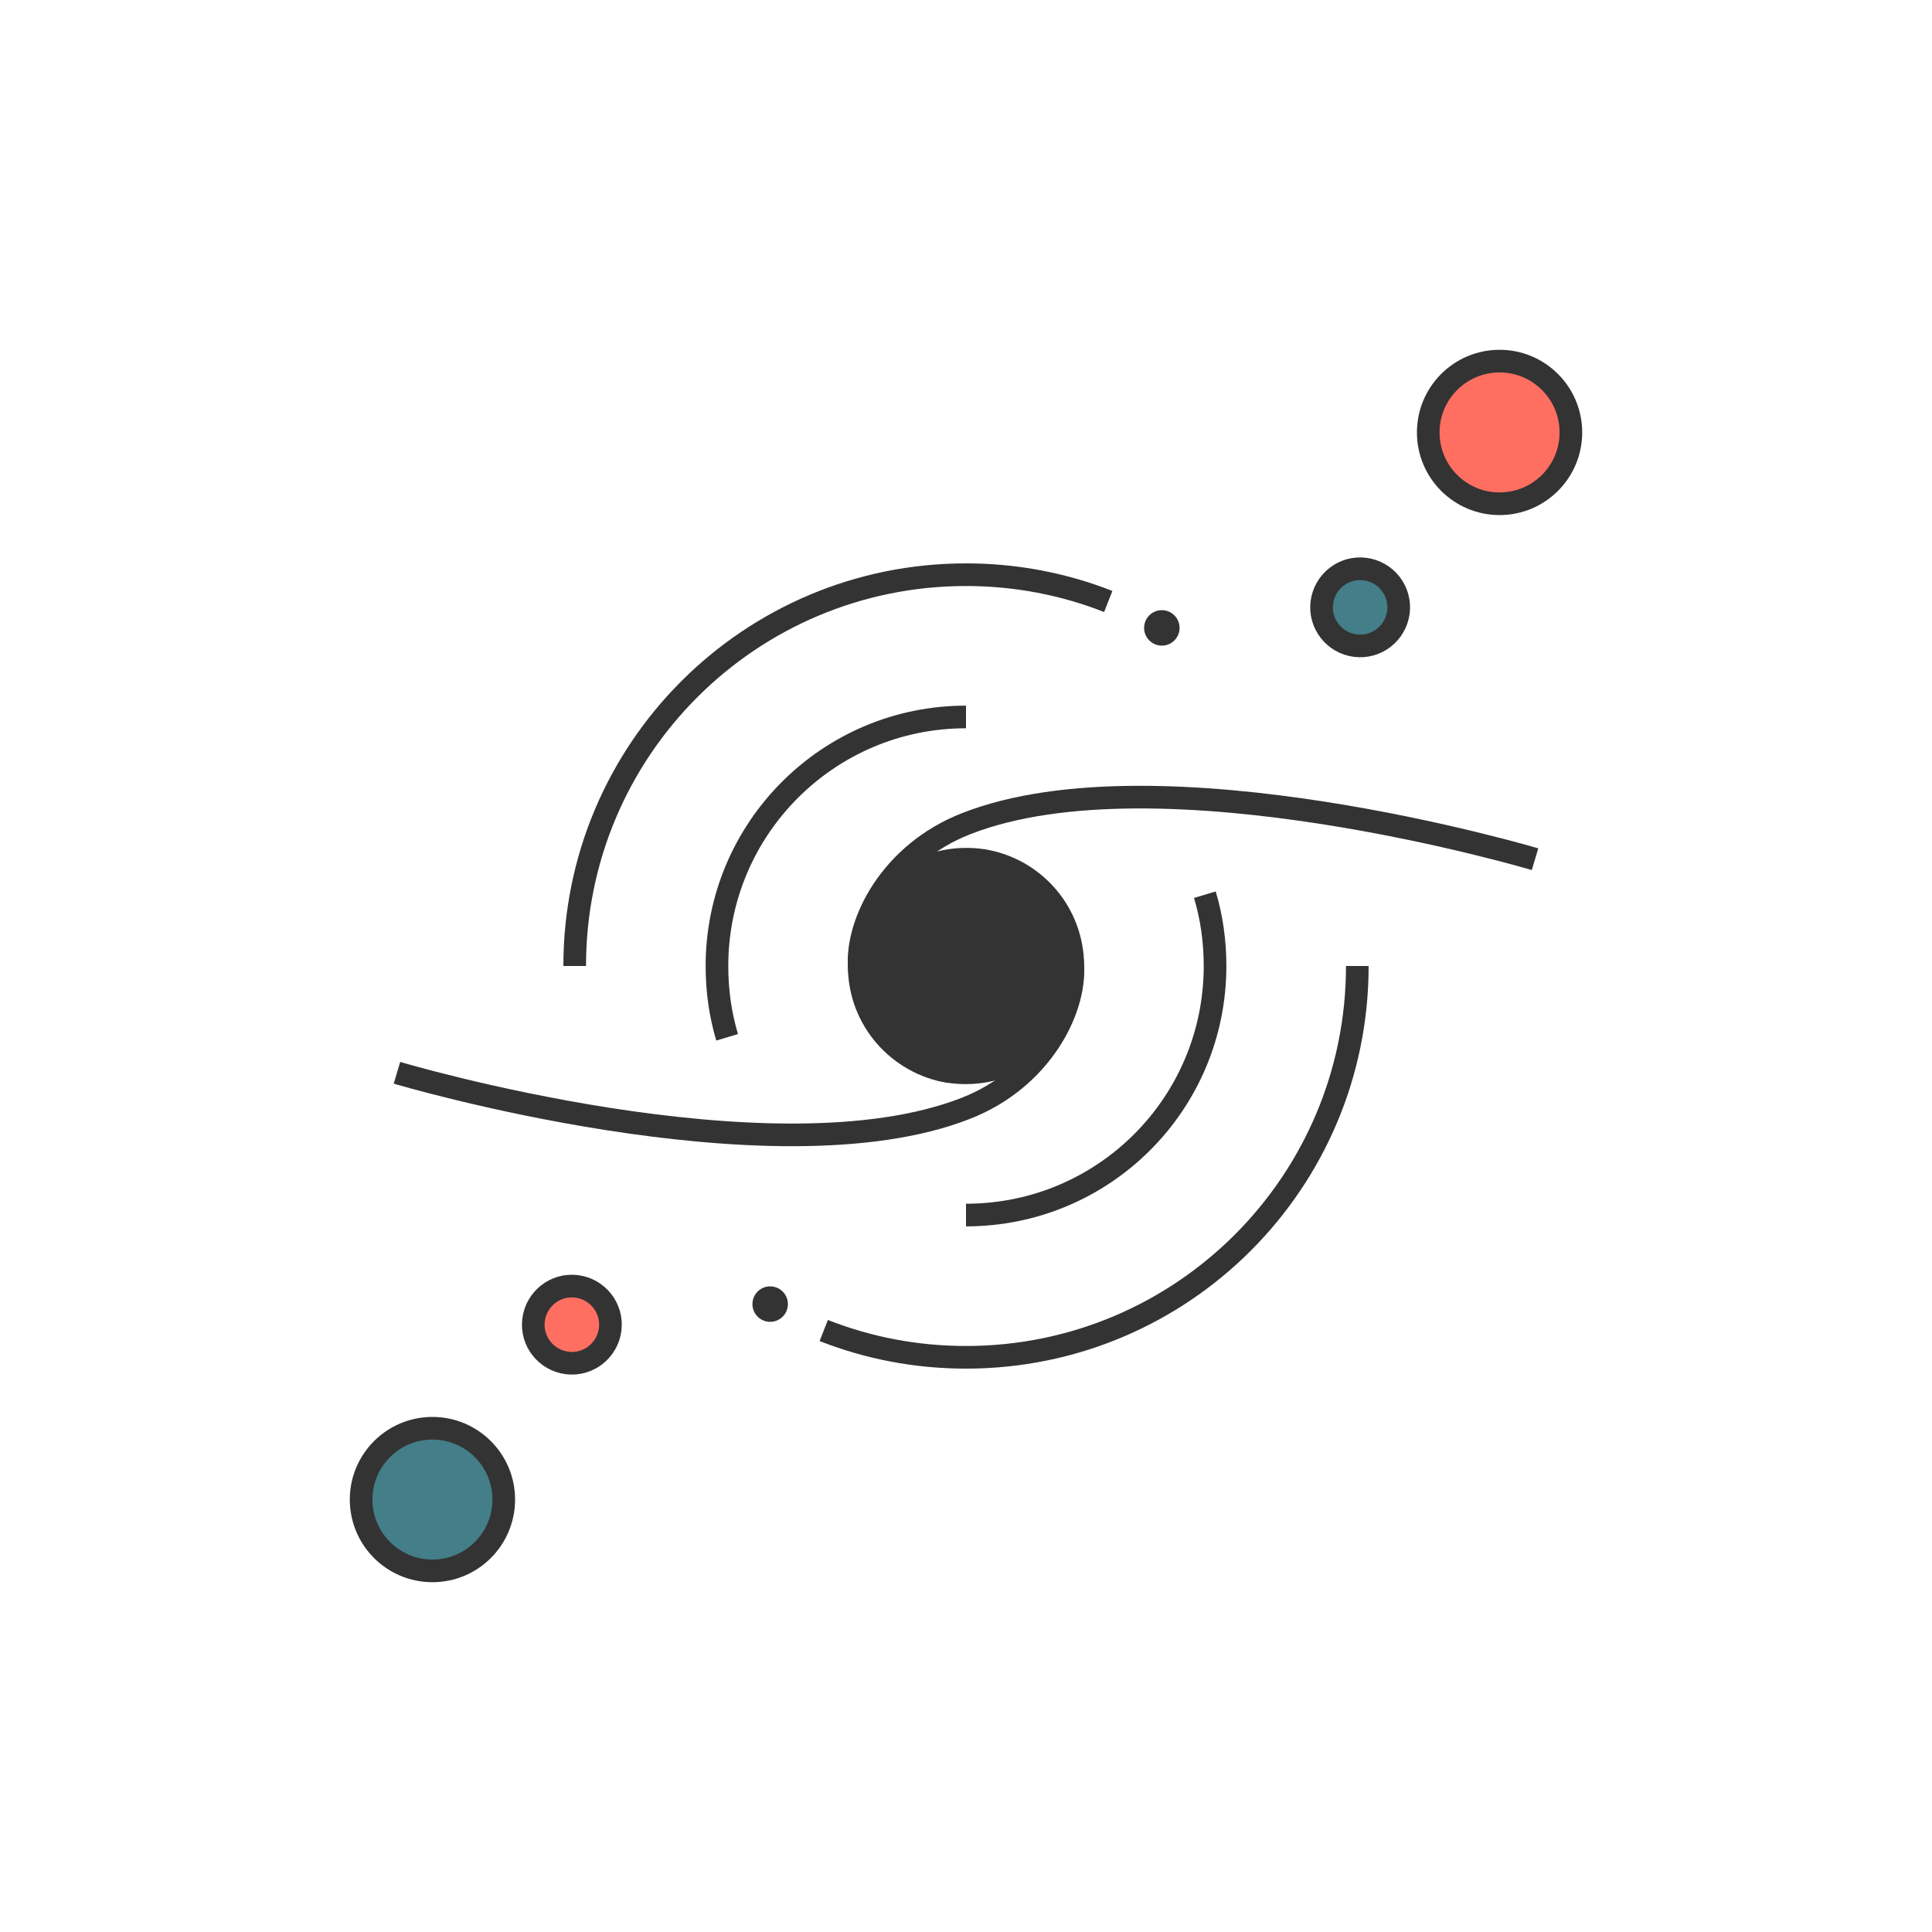 <?xml version="1.0" encoding="utf-8"?>
<!-- Generator: Adobe Illustrator 23.0.4, SVG Export Plug-In . SVG Version: 6.00 Build 0)  -->
<svg version="1.1" id="Capa_1" xmlns="http://www.w3.org/2000/svg" xmlns:xlink="http://www.w3.org/1999/xlink" x="0px" y="0px"
	 viewBox="0 0 512 512" style="enable-background:new 0 0 512 512;" xml:space="preserve">
<style type="text/css">
	.st0{fill:#447E88;}
	.st1{fill:#FF6F61;}
	.st2{fill:#333333;}
	.st3{fill:none;stroke:#333333;stroke-width:6;stroke-miterlimit:10;}
</style>
<g>
	<g id="XMLID_1_">
		<g>
			<path class="st0" d="M361.8,150.8c5.6,0.7,9.6,5.8,8.9,11.4c-0.7,5.6-5.8,9.6-11.4,8.9c-5.6-0.7-9.6-5.8-8.9-11.4
				C351,154.1,356.2,150.1,361.8,150.8z"/>
			<circle class="st0" cx="114.6" cy="397.4" r="18.9"/>
			<circle class="st1" cx="397.4" cy="114.6" r="18.9"/>
			<path class="st1" d="M152.8,340.9c5.6,0.7,9.6,5.8,8.9,11.4c-0.7,5.6-5.8,9.6-11.4,8.9c-5.6-0.7-9.6-5.8-8.9-11.4
				C142.1,344.2,147.2,340.2,152.8,340.9z"/>
			<path class="st2" d="M284.3,256c0,15.6-12.7,28.3-28.3,28.3c-1.5,0-2.9-0.1-4.3-0.3c-13.4-2.1-23.2-13.8-24-28
				c0-15.6,12.7-28.3,28.3-28.3c1.5,0,2.9,0.1,4.3,0.3C273.7,230.1,283.5,241.9,284.3,256z"/>
			<circle class="st2" cx="307.9" cy="166.4" r="4.7"/>
			<circle class="st2" cx="204.1" cy="345.6" r="4.7"/>
		</g>
		<g>
			<path class="st3" d="M251.7,284c-13.4-2.1-23.2-13.8-24-28c-0.7-11.7,8.4-29.9,28.3-37.7c51.4-20.2,150.8,9.4,150.8,9.4"/>
			<path class="st3" d="M260.3,228.1c13.4,2.1,23.1,13.8,24,27.9c0.7,11.7-8.4,29.9-28.3,37.7c-51.4,20.2-150.8-9.4-150.8-9.4"/>
			<path class="st3" d="M284.3,256c0,15.6-12.7,28.3-28.3,28.3c-1.5,0-2.9-0.1-4.3-0.3c-13.6-2.1-24-13.8-24-28
				c0-15.6,12.7-28.3,28.3-28.3c1.5,0,2.9,0.1,4.3,0.3C273.9,230.1,284.3,241.8,284.3,256z"/>
			<path class="st3" d="M152.3,256c0-57.3,46.4-103.7,103.7-103.7c13.3,0,26,2.5,37.7,7.1"/>
			<path class="st3" d="M359.7,256c0,57.3-46.4,103.7-103.7,103.7c-13.3,0-26-2.5-37.7-7.1"/>
			<path class="st3" d="M192.7,274.9c-1.8-6-2.7-12.3-2.7-18.9c0-36.4,29.5-66,66-66"/>
			<path class="st3" d="M319.3,237.1c1.8,6,2.7,12.3,2.7,18.9c0,36.5-29.5,66-66,66"/>
			<circle class="st3" cx="397.4" cy="114.6" r="18.9"/>
			<path class="st3" d="M359.2,171.1c-5.6-0.7-9.6-5.8-8.9-11.4c0.7-5.6,5.8-9.6,11.4-8.9c5.6,0.7,9.6,5.8,8.9,11.4
				C369.9,167.8,364.8,171.8,359.2,171.1z"/>
			<circle class="st3" cx="114.6" cy="397.4" r="18.9"/>
			<path class="st3" d="M152.8,340.9c5.6,0.7,9.6,5.8,8.9,11.4c-0.7,5.6-5.8,9.6-11.4,8.9c-5.6-0.7-9.6-5.8-8.9-11.4
				C142.1,344.2,147.2,340.2,152.8,340.9z"/>
		</g>
	</g>
</g>
</svg>
